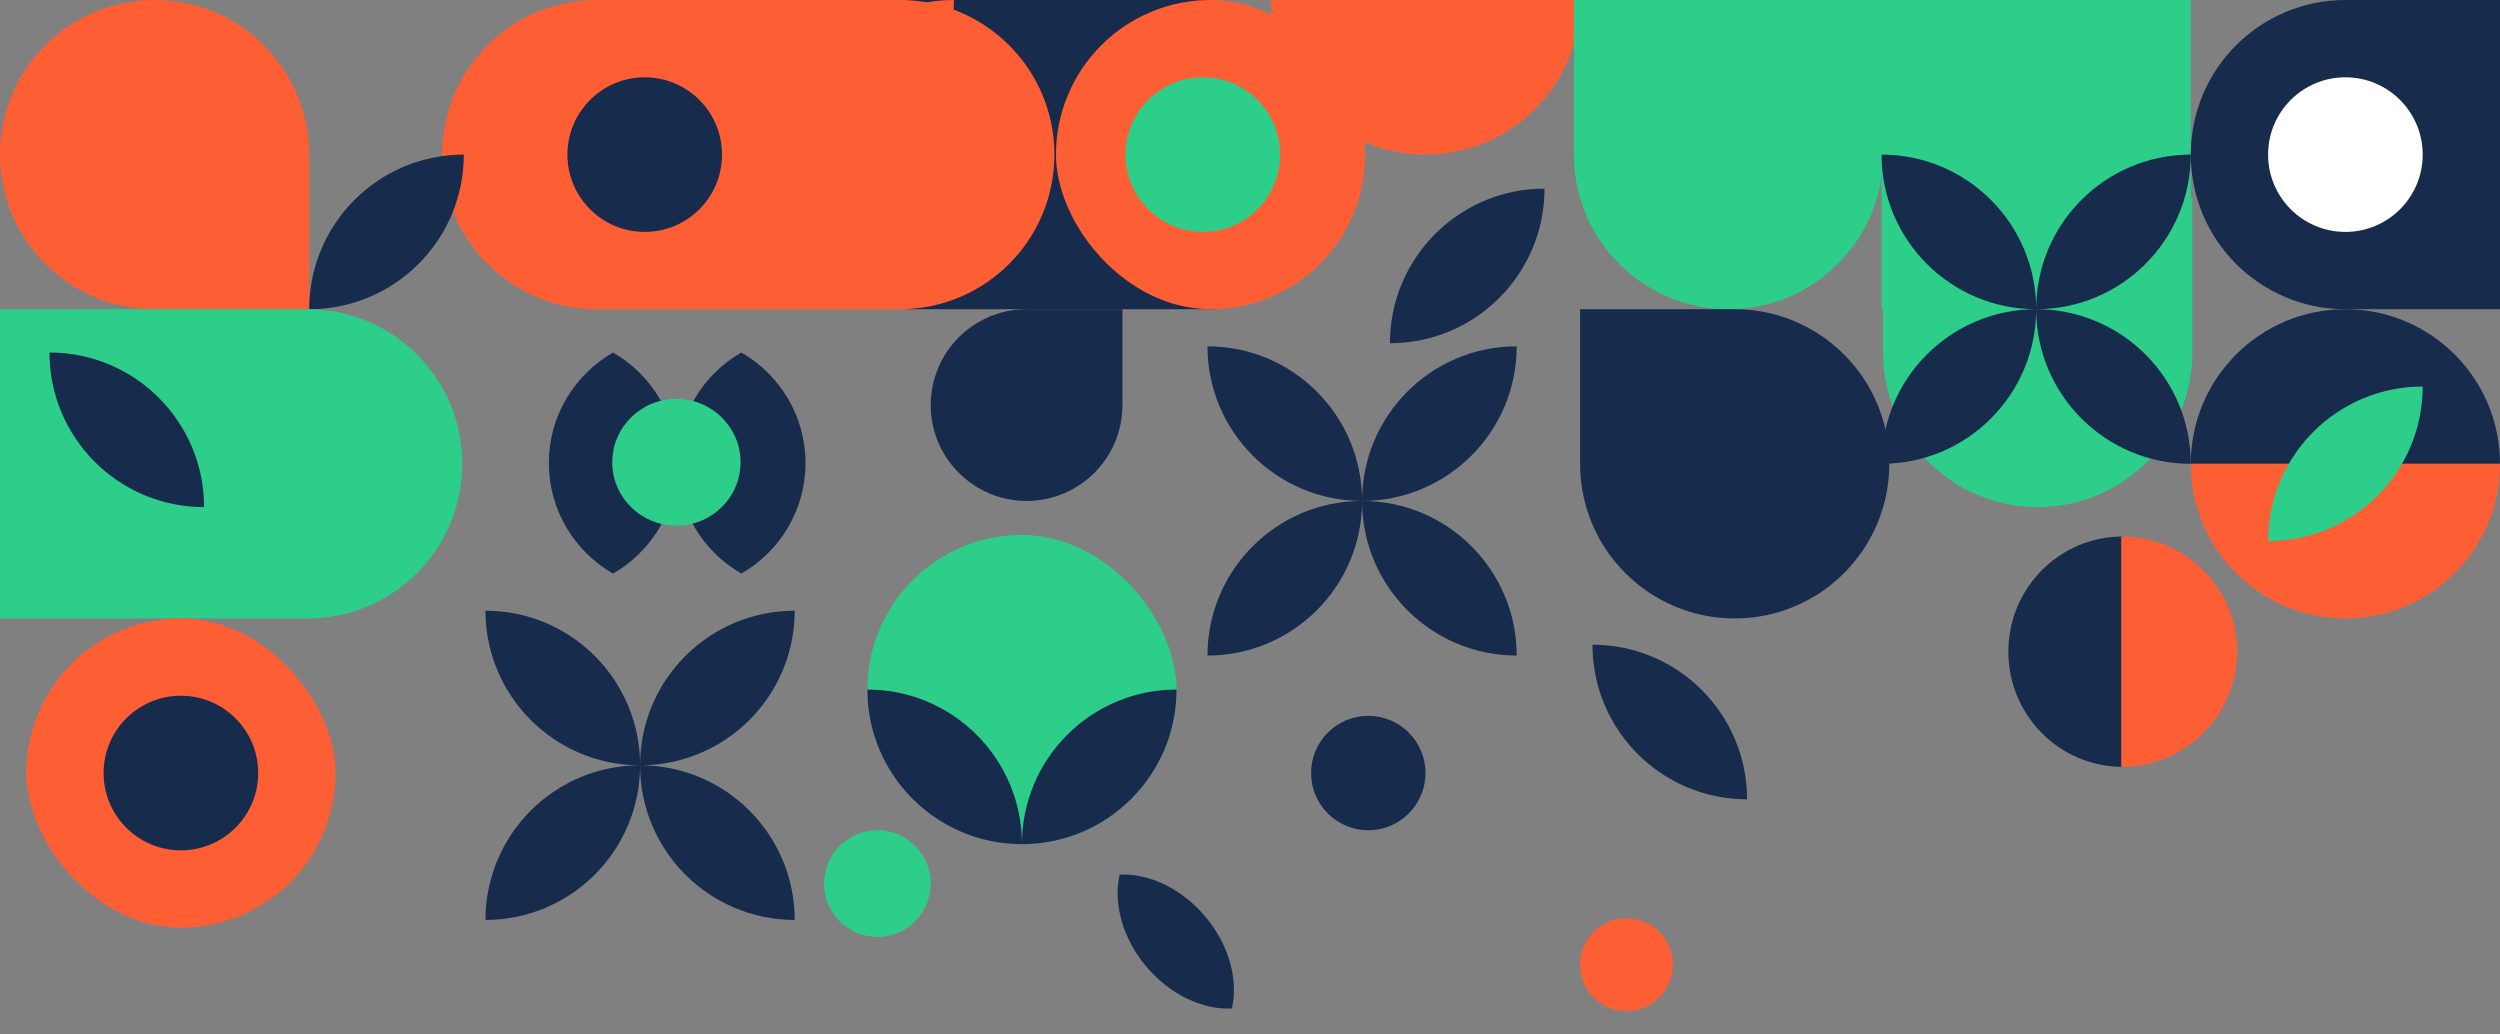 <?xml version="1.0" encoding="UTF-8"?>
<svg width="1617px" height="669px" viewBox="0 0 1617 669" version="1.1" xmlns="http://www.w3.org/2000/svg" xmlns:xlink="http://www.w3.org/1999/xlink">
    <rect x="0" y="0" width="1617" height="669" fill="#808080" stroke="none"/>
    <title>Rangitikei</title>
    <g id="Patterns" stroke="none" stroke-width="1" fill="none" fill-rule="evenodd">
        <g id="Rangitikei" transform="translate(1, 123)">
            <g transform="translate(-1, -123)">
                <path d="M822,0 L1022,0 C1022,55.228 977.228,100 922,100 C866.772,100 822,55.228 822,0 Z" id="Shape" fill="#FE5E33"></path>
                <rect id="Shape" fill="#172B4D" x="586" y="0" width="200" height="200"></rect>
                <path d="M1318,128 C1373.228,128 1418,172.772 1418,228 L1418,328 L1418,328 L1218,328 L1218,228 C1218,172.772 1262.772,128 1318,128 Z" id="Shape" fill="#2DCE89" transform="translate(1318, 228) scale(1, -1) translate(-1318, -228) "></path>
                <path d="M1118,0 C1173.228,-1.01453063e-14 1218,44.772 1218,100 L1218,200 L1218,200 L1018,200 L1018,100 C1018,44.772 1062.772,1.01453063e-14 1118,0 Z" id="Shape" fill="#2DCE89" transform="translate(1118, 100) scale(-1, -1) translate(-1118, -100) "></path>
                <path d="M100,0 C155.228,-1.01453063e-14 200,44.772 200,100 L200,200 L200,200 L100,200 C44.772,200 6.76353751e-15,155.228 0,100 C-6.76353751e-15,44.772 44.772,1.01453063e-14 100,0 Z" id="Shape" fill="#FE5E33"></path>
                <rect id="Shape" fill="#FE5E33" x="683" y="0" width="200" height="200" rx="100"></rect>
                <path d="M664,200 L726,200 L726,200 L726,262 C726,296.242 698.242,324 664,324 C629.758,324 602,296.242 602,262 C602,227.758 629.758,200 664,200 Z" id="Shape" fill="#172B4D"></path>
                <path d="M1617,300 L1417,300 C1417,244.772 1461.772,200 1517,200 C1572.228,200 1617,244.772 1617,300 Z" id="Shape" fill="#172B4D"></path>
                <path d="M981,224 C981,279.228 936.228,324 881,324 C881,268.772 925.772,224 981,224 Z M781,424 C781,368.772 825.772,324 881,324 C881,379.228 836.228,424 781,424 Z M881,324 C825.772,324 781,279.228 781,224 C836.228,224 881,268.772 881,324 Z M881,324 C936.228,324 981,368.772 981,424 C925.772,424 881,379.228 881,324 Z" id="Shape" fill="#172B4D"></path>
                <rect id="Shape" fill="#2DCE89" x="1217" y="0" width="200" height="200"></rect>
                <rect id="Shape" fill="#FE5E33" x="383" y="0" width="200" height="200"></rect>
                <rect id="Shape" fill="#2DCE89" x="0" y="200" width="200" height="200"></rect>
                <path d="M1022,200 L1122,200 C1177.228,200 1222,244.772 1222,300 C1222,355.228 1177.228,400 1122,400 C1066.772,400 1022,355.228 1022,300 L1022,200 L1022,200 Z" id="Shape" fill="#172B4D"></path>
                <path d="M1373,496 C1332.131,496 1299,462.645 1299,421.5 C1299,380.355 1332.131,347 1373,347 L1373,496 Z" id="Shape" fill="#172B4D"></path>
                <path d="M1372,496 L1372,347 C1413.421,347 1447,380.355 1447,421.5 C1447,462.645 1413.421,496 1372,496 Z" id="Shape" fill="#FE5E33"></path>
                <path d="M582,200 L582,0 C637.228,0 682,44.772 682,100 C682,155.228 637.228,200 582,200 Z" id="Shape-Copy" fill="#FE5E33"></path>
                <path d="M286,200 L286,0 C341.228,0 386,44.772 386,100 C386,155.228 341.228,200 286,200 Z" id="Shape-Copy-3" fill="#FE5E33" transform="translate(336, 100) scale(-1, -1) translate(-336, -100) "></path>
                <rect id="Shape" fill="#FE5E33" x="17" y="400" width="200" height="200" rx="100"></rect>
                <path d="M1417,300 L1617,300 C1617,355.228 1572.228,400 1517,400 C1461.772,400 1417,355.228 1417,300 Z" id="Shape" fill="#FE5E33"></path>
                <path d="M200,200 C200,144.772 244.772,100 300,100 C300,155.228 255.228,200 200,200 Z" id="Shape" fill="#172B4D"></path>
                <path d="M999,122 C999,177.228 954.228,222 899,222 C899,166.772 943.772,122 999,122 Z" id="Shape" fill="#172B4D"></path>
                <path d="M1030,417 C1085.228,417 1130,461.772 1130,517 C1074.772,517 1030,472.228 1030,417 Z" id="Shape" fill="#172B4D"></path>
                <path d="M1567,250 C1567,305.228 1522.228,350 1467,350 C1467,294.772 1511.772,250 1567,250 Z" id="Shape" fill="#2DCE89"></path>
                <path d="M199,400 L199,200 C254.228,200 299,244.772 299,300 C299,355.228 254.228,400 199,400 Z" id="Shape-Copy-2" fill="#2DCE89"></path>
                <path d="M32,328 C32,272.772 76.772,228 132,228 C132,283.228 87.228,328 32,328 Z" id="Shape" fill="#172B4D" transform="translate(82, 278) scale(-1, 1) translate(-82, -278) "></path>
                <path d="M817,609 C805.722,623.945 784.643,634 760.5,634 C736.357,634 715.278,623.945 704,609 C715.278,594.055 736.357,584 760.5,584 C784.643,584 805.722,594.055 817,609 L817,609 Z" id="Shape" fill="#172B4D" transform="translate(760.5, 609) rotate(50) translate(-760.5, -609) "></path>
                <path d="M479.5,371 C454.691,356.728 438,330.052 438,299.5 C438,268.948 454.691,242.272 479.5,228 C504.309,242.272 521,268.948 521,299.5 C521,330.052 504.309,356.728 479.5,371 L479.5,371 Z M396.5,371 C371.691,356.728 355,330.052 355,299.5 C355,268.948 371.691,242.272 396.5,228 C421.309,242.272 438,268.948 438,299.5 C438,330.052 421.309,356.728 396.5,371 L396.5,371 Z" id="Shape" fill="#172B4D"></path>
                <rect id="Shape" fill="#2DCE89" x="561" y="346" width="200" height="200" rx="100"></rect>
                <path d="M117,450 C144.614,450 167,472.386 167,500 C167,527.614 144.614,550 117,550 C89.386,550 67,527.614 67,500 C67,472.386 89.386,450 117,450 Z" id="Shape" fill="#172B4D"></path>
                <path d="M567.5,537 C586.554,537 602,552.446 602,571.5 C602,590.554 586.554,606 567.5,606 C548.446,606 533,590.554 533,571.5 C533,552.446 548.446,537 567.5,537 Z" id="Shape" fill="#2DCE89"></path>
                <path d="M1052,594 C1068.569,594 1082,607.431 1082,624 C1082,640.569 1068.569,654 1052,654 C1035.431,654 1022,640.569 1022,624 C1022,607.431 1035.431,594 1052,594 Z" id="Shape-Copy-4" fill="#FE5E33"></path>
                <path d="M885,463 C905.435,463 922,479.565 922,500 C922,520.435 905.435,537 885,537 C864.565,537 848,520.435 848,500 C848,479.565 864.565,463 885,463 Z" id="Shape" fill="#172B4D"></path>
                <path d="M437.5,258 C460.42,258 479,276.356 479,299 C479,321.644 460.42,340 437.5,340 C414.58,340 396,321.644 396,299 C396,276.356 414.58,258 437.5,258 Z" id="Shape" fill="#2DCE89"></path>
                <path d="M417,50 C444.614,50 467,72.386 467,100 C467,127.614 444.614,150 417,150 C389.386,150 367,127.614 367,100 C367,72.386 389.386,50 417,50 Z" id="Shape" fill="#172B4D"></path>
                <path d="M778,50 C805.614,50 828,72.386 828,100 C828,127.614 805.614,150 778,150 C750.386,150 728,127.614 728,100 C728,72.386 750.386,50 778,50 Z" id="Shape" fill="#2DCE89"></path>
                <path d="M1417,100 C1417,155.228 1372.228,200 1317,200 C1317,144.772 1361.772,100 1417,100 Z M1217,300 C1217,244.772 1261.772,200 1317,200 C1317,255.228 1272.228,300 1217,300 Z M1317,200 C1261.772,200 1217,155.228 1217,100 C1272.228,100 1317,144.772 1317,200 Z M1317,200 C1372.228,200 1417,244.772 1417,300 C1361.772,300 1317,255.228 1317,200 Z" id="Shape" fill="#172B4D"></path>
                <path d="M517,100 C517,44.772 561.772,0 617,0 C617,55.228 572.228,100 517,100 Z" id="Shape" fill="#FE5E33"></path>
                <path d="M1517,0 L1617,0 L1617,0 L1617,200 L1517,200 C1461.772,200 1417,155.228 1417,100 C1417,44.772 1461.772,1.01453063e-14 1517,0 Z" id="Shape" fill="#172B4D"></path>
                <path d="M1517,50 C1544.614,50 1567,72.386 1567,100 C1567,127.614 1544.614,150 1517,150 C1489.386,150 1467,127.614 1467,100 C1467,72.386 1489.386,50 1517,50 Z" id="Shape" fill="#FFFFFF"></path>
                <path d="M514,395 C514,450.228 469.228,495 414,495 C414,439.772 458.772,395 514,395 Z M314,595 C314,539.772 358.772,495 414,495 C414,550.228 369.228,595 314,595 Z M414,495 C358.772,495 314,450.228 314,395 C369.228,395 414,439.772 414,495 Z M414,495 C469.228,495 514,539.772 514,595 C458.772,595 414,550.228 414,495 Z" id="Shape" fill="#172B4D"></path>
                <path d="M761,446 C761,501.228 716.228,546 661,546 C661,490.772 705.772,446 761,446 Z M661,546 C605.772,546 561,501.228 561,446 C616.228,446 661,490.772 661,546 Z" id="Shape" fill="#172B4D"></path>
            </g>
        </g>
    </g>
</svg>